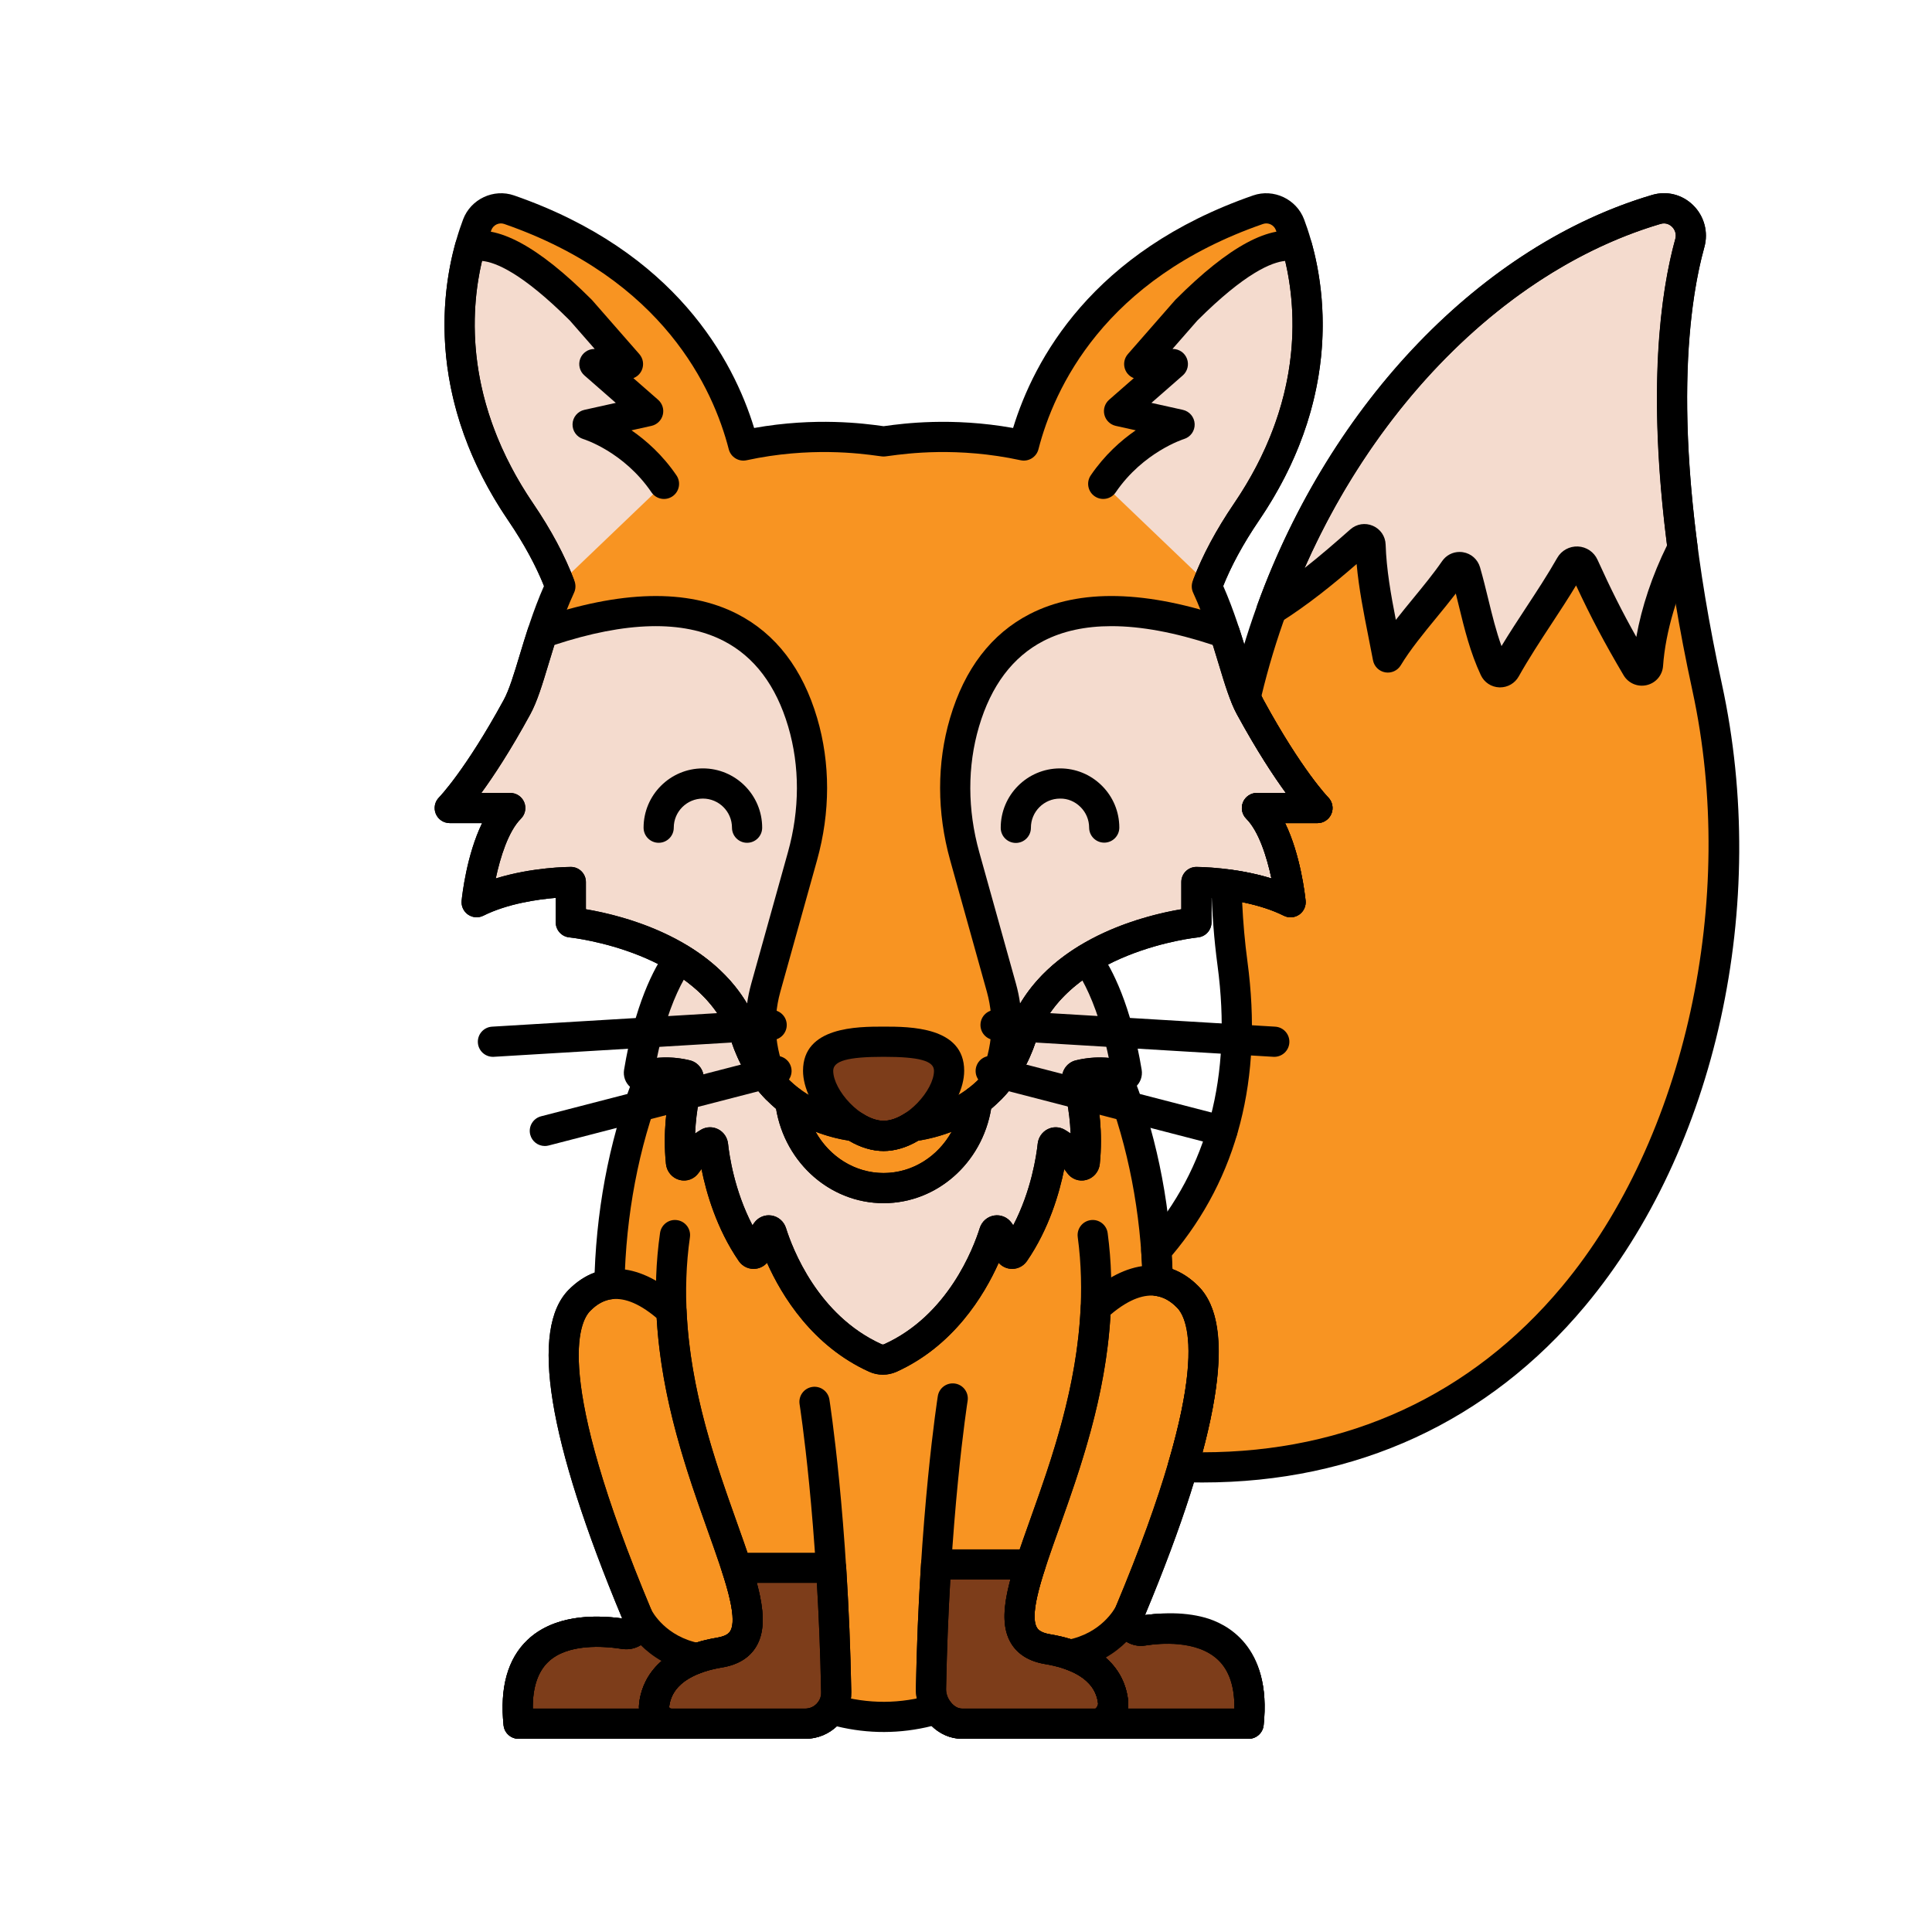 <svg enable-background="new 0 0 512 512" height="100" viewBox="-32 -32 320 320" width="100" xmlns="http://www.w3.org/2000/svg"><path d="m186.217 101.834s-4.457-4.457-11.142-16.713c-2.197-4.028-3.465-11.941-7.183-20 1.37-3.677 3.476-7.77 6.563-12.311 14.472-21.283 10.081-39.964 7.204-47.594-.798-2.117-3.139-3.228-5.277-2.486-27.965 9.699-36.339 29.476-38.803 39.058-11.947-2.59-21.329-.893-23.227-.677-1.898-.216-11.28-1.914-23.227.677-2.463-9.582-10.838-29.359-38.802-39.058-2.137-.741-4.478.37-5.277 2.486-2.878 7.63-7.269 26.311 7.204 47.594 3.088 4.541 5.193 8.635 6.563 12.311-3.718 8.058-4.986 15.972-7.183 20-6.685 12.256-11.142 16.713-11.142 16.713h10.028c-4.457 4.457-5.571 15.598-5.571 15.598 6.685-3.343 15.598-3.343 15.598-3.343v6.685s23.398 2.228 28.968 18.941c3.679 11.037 12.458 14.055 17.998 14.832 1.523.98 3.196 1.593 4.843 1.593 1.646 0 3.319-.614 4.843-1.593 5.54-.778 14.319-3.795 17.998-14.832 5.571-16.713 28.968-18.941 28.968-18.941v-6.685s8.913 0 15.598 3.343c0 0-1.114-11.142-5.571-15.598z" fill="#f89422"/><path d="m182.856 8.894c-3.367-.926-8.984 1.109-18.366 10.49l-7.799 8.913h5.571l-8.913 7.799 10.028 2.228s-7.492 2.247-12.646 9.814l17.32 16.579c1.372-3.573 3.429-7.531 6.405-11.909 12.519-18.409 10.921-34.866 8.4-43.914z" fill="#f4dbce"/><path d="m65.329 38.326 10.028-2.228-8.913-7.799h5.571l-7.799-8.913c-9.381-9.381-14.999-11.416-18.365-10.49-2.522 9.047-4.119 25.505 8.4 43.916 2.977 4.378 5.033 8.335 6.405 11.909l17.321-16.577c-5.155-7.57-12.648-9.818-12.648-9.818z" fill="#f4dbce"/><path d="m166.927 238.338c-1.778-.496-3.663-.654-5.44-.629-.254.004-.506.011-.754.022-1.244.053-2.419.188-3.445.349-.2.031-.395.034-.581.01-1.304-.161-2.196-1.559-1.647-2.866.013-.031.026-.063.039-.094v.001c9.201-21.939 16.378-45.566 9.611-52.333-1.611-1.611-3.286-2.407-4.949-2.64-.306-12.542-2.783-24.23-6.87-34.219-1.413-.314-3.538-.511-6.116.116-.287.07-.456.41-.362.724.523 1.744 1.93 7.218 1.26 13.747-.051.499-.612.69-.888.296-.732-1.043-2.004-2.577-3.7-3.548-.312-.179-.686.044-.728.435-.269 2.513-1.483 10.699-6.322 17.745-.237.346-.721.26-.859-.149-.286-.845-.81-2.121-1.664-3.31-.244-.339-.725-.242-.854.169-1.071 3.411-5.594 15.513-17.19 20.761-.792.359-1.681.359-2.473 0-11.596-5.249-16.12-17.351-17.19-20.761-.129-.412-.61-.509-.854-.169-.854 1.189-1.378 2.465-1.664 3.31-.138.409-.622.495-.859.149-4.839-7.045-6.053-15.232-6.322-17.745-.042-.392-.416-.614-.728-.435-1.696.971-2.968 2.505-3.7 3.548-.276.394-.837.203-.888-.296-.67-6.529.737-12.004 1.26-13.747.094-.314-.074-.654-.362-.724-2.421-.589-4.436-.448-5.845-.169-4.161 10.15-6.661 22.056-6.906 34.835-1.66.235-3.331 1.031-4.94 2.639-6.767 6.767.411 30.394 9.611 52.333v-.001c.013.031.026.063.039.094.549 1.307-.344 2.705-1.647 2.867-.186.023-.381.021-.581-.01-1.026-.161-2.201-.296-3.445-.349-.249-.011-.501-.018-.754-.022-1.777-.025-3.661.133-5.44.629-4.827 1.345-8.874 5.18-7.883 14.601h25.272 22.211c.358 0 .708-.037 1.046-.107.675-.14 1.301-.412 1.849-.789.274-.188.529-.403.762-.639.255-.26.475-.552.671-.861 2.8.826 5.689 1.273 8.646 1.273 3.028 0 5.986-.464 8.848-1.329.932 1.427 2.428 2.451 4.125 2.451h22.211 25.272c.992-9.422-3.056-13.818-7.883-15.163z" fill="#f89422"/><g fill="#7d3d1a"><path d="m157.288 238.079c-1.601.25-2.856-1.362-2.229-2.856.013-.031.026-.062.039-.094-.449.889-3.162 5.673-9.893 6.954 2.564.894 4.254 2.127 5.336 3.45.682.834 1.129 1.7 1.415 2.535.143.417.245.826.317 1.219.036.196.064.389.085.576.188 1.65-1.16 3.638-2.821 3.638h25.272c1.671-15.869-10.952-16.45-17.521-15.422z"/><path d="m123.05 227.127c-.388 6.079-.704 12.995-.846 20.593-.053 2.867 2.255 5.781 5.123 5.781h22.211c1.661 0 3.009-1.987 2.821-3.638-.341-2.995-2.373-7.295-10.846-8.707-5.906-.984-5.383-6.067-2.812-14.028h-15.651z"/><path d="m71.417 238.641c1.601.25 2.856-1.362 2.229-2.856-.013-.031-.026-.062-.039-.094.449.889 3.162 5.673 9.893 6.954-2.564.894-4.254 2.127-5.336 3.45-.682.834-1.129 1.7-1.415 2.535-.143.417-.245.826-.317 1.219-.036.196-.064.389-.085.576-.188 1.65 1.16 3.076 2.821 3.076h-25.273c-1.67-15.869 10.953-15.889 17.522-14.86z"/><path d="m105.656 227.688c.388 6.079.704 12.995.846 20.593.053 2.867-2.255 5.219-5.123 5.219h-22.211c-1.661 0-3.009-1.426-2.821-3.076.341-2.995 2.373-7.295 10.846-8.707 5.906-.984 5.383-6.067 2.812-14.028h15.651z"/></g><path d="m146.413 146.778c-.094-.315.074-.654.362-.724 3.38-.822 5.99-.227 7.225.189.357.12.698-.233.63-.646-1.751-10.56-4.798-16.184-6.609-18.744-4.625 2.83-8.85 6.931-10.827 12.862-1.051 3.154-2.739 6.182-5.106 8.611.006-.011.01-.023.016-.034-1.296 1.332-2.712 2.342-2.272 2.011-.918 8.154-7.492 14.481-15.478 14.481s-14.561-6.327-15.478-14.481c.446.334-.966-.669-2.272-2.011.006.011.01.023.016.034-2.363-2.424-4.053-5.451-5.106-8.611-2.002-6.005-6.307-10.132-10.999-12.966-1.802 2.511-4.908 8.149-6.681 18.847-.069.413.273.766.629.646 1.234-.417 3.844-1.011 7.225-.189.287.07.456.41.362.724-.523 1.744-1.93 7.218-1.26 13.747.051.499.612.69.888.296.732-1.043 2.004-2.577 3.7-3.548.312-.179.686.044.728.435.269 2.513 1.483 10.699 6.322 17.745.237.346.721.26.859-.149.286-.845.81-2.121 1.664-3.31.244-.339.725-.242.854.169 1.071 3.411 5.594 15.513 17.19 20.761.792.359 1.681.359 2.473 0 11.596-5.249 16.12-17.351 17.19-20.761.129-.412.61-.509.854-.169.854 1.189 1.378 2.465 1.664 3.31.138.409.622.495.859.149 4.839-7.045 6.053-15.232 6.322-17.745.042-.392.416-.614.728-.435 1.696.971 2.968 2.505 3.7 3.548.276.394.837.203.888-.296.67-6.528-.737-12.002-1.26-13.746z" fill="#f4dbce"/><path d="m119.211 154.538c-1.528.985-3.207 1.603-4.859 1.603s-3.331-.617-4.859-1.603c-3.03-.429-7.018-1.524-10.62-4.236.918 8.154 7.492 14.482 15.478 14.482s14.561-6.327 15.478-14.482c-3.599 2.712-7.588 3.807-10.618 4.236z" fill="#f89422"/><path d="m250.761 81.851c-8.777-40.381-5.796-63.041-2.871-73.602.939-3.39-2.172-6.559-5.546-5.563-31.249 9.226-58.844 41.294-68.025 80.799.045.108.088.222.134.327.046.106.091.214.138.316.158.35.318.685.485.992 6.685 12.256 11.142 16.713 11.142 16.713h-10.028c4.457 4.457 5.571 15.599 5.571 15.599-3.464-1.732-7.518-2.563-10.629-2.965.106 4.342.417 8.718 1.007 13.119 2.988 22.299-3.811 37.463-12.627 47.534.119 1.663.208 3.34.249 5.037 1.663.233 3.338 1.029 4.949 2.64 4.259 4.259 2.992 15.2-.825 28.193 71.228 2.422 98.963-73.528 86.876-129.139z" fill="#f89422"/><path d="m125.199 145.354c0 4.468-5.561 10.787-10.846 10.787s-10.846-6.319-10.846-10.787 5.561-4.813 10.846-4.813 10.846.344 10.846 4.813z" fill="#7d3d1a"/><path d="m175.075 85.121c-1.477-2.708-2.536-7.178-4.198-12.263-29.267-10.106-39.574 2.749-43.122 14.786-2.128 7.219-1.992 14.917.031 22.166l6.079 21.781c1.639 5.874.821 11.796-1.777 16.734 2.065-2.115 3.873-4.911 5.106-8.611 5.571-16.713 28.968-18.941 28.968-18.941v-6.685s8.913 0 15.598 3.343c0 0-1.114-11.142-5.571-15.598h10.028c0 .001-4.457-4.456-11.142-16.712z" fill="#f4dbce"/><path d="m53.63 85.121c1.477-2.708 2.536-7.178 4.198-12.263 29.267-10.106 39.574 2.749 43.122 14.786 2.128 7.219 1.992 14.917-.031 22.166l-6.079 21.781c-1.639 5.874-.821 11.796 1.777 16.734-2.065-2.115-3.873-4.911-5.106-8.611-5.571-16.713-28.968-18.941-28.968-18.941v-6.685s-8.913 0-15.598 3.343c0 0 1.114-11.142 5.571-15.598h-10.027c0 .001 4.456-4.456 11.141-16.712z" fill="#f4dbce"/><path d="m247.89 8.249c.939-3.39-2.172-6.559-5.546-5.563-27.337 8.071-51.878 33.625-63.741 66.345 5.386-3.393 9.911-7.233 14.708-11.472.646-.57 1.669-.143 1.696.718.196 6.243 1.718 12.486 2.862 18.623 2.92-4.846 7.712-9.691 11.047-14.537.492-.714 1.584-.531 1.824.302 1.593 5.53 2.374 10.916 4.795 16.098.355.76 1.42.786 1.83.054 3.343-5.966 7.363-11.255 10.74-17.186.502-.883 1.797-.809 2.216.116 2.974 6.565 5.38 11.122 8.744 16.814.511.864 1.824.562 1.895-.439.423-6.009 2.484-12.975 5.73-19.353-3.454-26.25-1.112-42.17 1.2-50.52z" fill="#f4dbce"/><path d="m174.81 256h-25.272c-1.381 0-2.5-1.119-2.5-2.5 0-1.352 1.073-2.453 2.414-2.499.197-.127.453-.593.424-.855-.486-4.266-5.039-5.903-8.773-6.525-2.655-.442-4.562-1.622-5.671-3.505-2.543-4.324-.111-11.15 3.255-20.597 3.439-9.653 7.721-21.667 8.309-35.053.029-.662.32-1.286.809-1.733 6.756-6.192 13.562-6.814 18.675-1.703 6.513 6.512 3.543 24.836-8.825 54.474 3.572-.457 10.811-.693 15.546 3.81 3.39 3.222 4.768 8.083 4.098 14.449-.137 1.271-1.21 2.237-2.489 2.237zm-19.995-5h17.644c.042-3.606-.864-6.313-2.706-8.064-3.487-3.315-9.609-2.773-12.078-2.387h-.001c-1.63.255-3.28-.396-4.301-1.7-1.022-1.306-1.26-3.066-.619-4.594 16.427-39.134 11.951-47.928 10.188-49.691-1.11-1.11-4.41-4.406-11.007 1.188-.79 13.693-5.078 25.727-8.54 35.444-2.578 7.237-5.014 14.073-3.654 16.384.119.204.484.825 2.183 1.108 10.358 1.726 12.54 7.564 12.919 10.891.053.469.043.947-.028 1.421zm2.473-12.92h.01z"/><path d="m149.537 256h-22.211c-1.898 0-3.733-.804-5.166-2.264-1.579-1.609-2.497-3.876-2.456-6.064.538-28.777 3.597-48.242 3.628-48.435.217-1.363 1.5-2.29 2.862-2.075 1.363.217 2.292 1.499 2.075 2.862-.03.19-3.036 19.341-3.566 47.741-.016.861.377 1.807 1.026 2.468.281.286.862.766 1.597.766h22.127c.197-.129.451-.592.422-.854-.485-4.266-5.039-5.903-8.773-6.525-2.655-.442-4.562-1.622-5.67-3.504-2.544-4.324-.111-11.149 3.256-20.594 4.314-12.105 10.223-28.684 7.82-46.623-.184-1.369.777-2.626 2.146-2.81 1.364-.187 2.627.778 2.81 2.146 2.564 19.141-3.58 36.379-8.066 48.966-2.578 7.235-5.015 14.07-3.655 16.38.12.204.484.825 2.183 1.108 10.358 1.727 12.54 7.564 12.919 10.891.185 1.615-.393 3.35-1.544 4.64-1.027 1.148-2.363 1.78-3.764 1.78z"/><path d="m79.167 256h-25.271c-1.279 0-2.353-.966-2.486-2.238-.658-6.254.668-11.003 3.942-14.117 4.293-4.083 10.763-4.252 15.699-3.584-12.366-29.635-15.334-47.959-8.823-54.47 5.11-5.112 11.918-4.491 18.674 1.702.489.448.779 1.071.809 1.733.588 13.386 4.869 25.399 8.309 35.053 3.366 9.447 5.798 16.273 3.254 20.598-1.107 1.883-3.016 3.062-5.67 3.505-3.734.623-8.287 2.259-8.773 6.524-.003.024-.01.089.063.171.033.037.125.123.274.123 1.381 0 2.5 1.119 2.5 2.5s-1.12 2.5-2.501 2.5zm-22.921-5h17.591c-.015-.285-.007-.573.026-.86.379-3.326 2.562-9.163 12.918-10.889 1.698-.283 2.063-.904 2.183-1.108 1.359-2.311-1.076-9.147-3.655-16.385-3.462-9.717-7.75-21.75-8.54-35.443-6.598-5.595-9.896-2.299-11.007-1.188-1.763 1.763-6.238 10.557 10.188 49.691.641 1.527.404 3.288-.619 4.594-1.02 1.303-2.667 1.957-4.302 1.699-3.196-.501-9.033-.885-12.233 2.158-1.735 1.65-2.59 4.246-2.55 7.731zm15.555-14.83h.003c-.001 0-.002 0-.003 0z"/><path d="m101.379 256h-22.212c-1.527 0-2.986-.653-4.003-1.793-.995-1.114-1.469-2.596-1.301-4.066.379-3.327 2.562-9.164 12.919-10.89 1.698-.283 2.062-.904 2.183-1.108 1.359-2.311-1.077-9.145-3.656-16.381-4.539-12.735-10.755-30.176-7.985-49.548.195-1.367 1.455-2.326 2.829-2.121 1.367.195 2.316 1.461 2.121 2.829-2.595 18.149 3.382 34.917 7.746 47.162 3.367 9.446 5.799 16.271 3.256 20.594-1.108 1.883-3.016 3.062-5.67 3.505-3.734.623-8.287 2.259-8.773 6.524-.003.024-.01.088.063.171.033.037.125.123.273.123h22.211c.71 0 1.375-.279 1.873-.786.497-.507.764-1.177.75-1.887-.531-28.432-3.536-47.551-3.566-47.741-.218-1.363.711-2.645 2.075-2.863s2.646.711 2.863 2.075c.031.193 3.09 19.658 3.628 48.435.039 2.063-.736 4.01-2.181 5.483s-3.38 2.283-5.443 2.283z"/><path d="m168.049 67.219c-.298 0-.601-.053-.896-.167-1.289-.495-1.933-1.941-1.438-3.23 1.525-3.974 3.771-8.151 6.672-12.418 11.378-16.732 10.461-31.805 8.484-40.187-2.213.199-6.631 1.965-14.556 9.876l-4.116 4.705h.062c1.042 0 1.974.646 2.34 1.621.367.975.09 2.075-.693 2.761l-5.198 4.548 5.208 1.157c1.111.247 1.915 1.212 1.956 2.35.042 1.137-.689 2.158-1.779 2.485-.059.018-6.743 2.14-11.298 8.827-.778 1.142-2.333 1.436-3.474.658-1.142-.777-1.437-2.333-.659-3.474 2.301-3.376 5.02-5.786 7.447-7.459l-3.305-.734c-.92-.205-1.647-.909-1.88-1.822s.066-1.879.775-2.5l4.095-3.583c-.603-.231-1.105-.692-1.382-1.301-.405-.894-.251-1.941.395-2.679l7.799-8.914c.037-.042.075-.083.114-.122 8.894-8.894 15.696-12.535 20.796-11.133.847.233 1.51.894 1.745 1.739 2.446 8.778 4.564 26.426-8.741 45.993-2.686 3.949-4.751 7.785-6.139 11.399-.381.994-1.329 1.604-2.334 1.604z"/><path d="m60.655 67.219c-1.005 0-1.953-.61-2.334-1.604-1.388-3.614-3.453-7.45-6.139-11.399-13.306-19.568-11.187-37.215-8.741-45.993.236-.846.898-1.506 1.745-1.739 5.102-1.399 11.902 2.239 20.796 11.133.04.039.077.08.114.121l7.799 8.914c.646.738.801 1.786.395 2.68-.276.61-.779 1.07-1.382 1.302l4.095 3.583c.709.621 1.009 1.587.776 2.5s-.96 1.617-1.88 1.822l-3.305.734c2.428 1.674 5.148 4.084 7.449 7.462.777 1.141.482 2.696-.659 3.474s-2.696.482-3.474-.659c-4.602-6.757-11.232-8.809-11.299-8.829-1.09-.327-1.821-1.349-1.78-2.485.042-1.137.846-2.103 1.956-2.35l5.208-1.157-5.198-4.548c-.784-.686-1.06-1.786-.694-2.761s1.299-1.621 2.34-1.621h.062l-4.116-4.704c-7.925-7.912-12.343-9.679-14.555-9.877-1.977 8.381-2.895 23.454 8.483 40.187 2.901 4.267 5.146 8.445 6.672 12.418.495 1.289-.149 2.735-1.438 3.23-.295.113-.598.166-.896.166z"/><path d="m179.062 143.044c-.05 0-.101-.001-.151-.004l-46.164-2.772c-1.379-.083-2.429-1.267-2.346-2.646.082-1.378 1.252-2.425 2.645-2.346l46.164 2.772c1.379.083 2.429 1.267 2.346 2.646-.08 1.327-1.182 2.35-2.494 2.35z"/><path d="m170.464 157.814c-.207 0-.418-.026-.628-.08l-38.368-9.924c-1.337-.346-2.14-1.71-1.794-3.046.345-1.337 1.706-2.142 3.046-1.794l38.368 9.924c1.337.346 2.14 1.71 1.794 3.046-.291 1.127-1.306 1.874-2.418 1.874z"/><path d="m49.643 143.044c-1.312 0-2.414-1.023-2.493-2.35-.083-1.378.967-2.562 2.346-2.646l46.164-2.772c1.374-.072 2.563.968 2.646 2.346s-.967 2.562-2.346 2.646l-46.164 2.772c-.051.003-.103.004-.153.004z"/><path d="m58.241 157.814c-1.112 0-2.127-.748-2.418-1.875-.346-1.336.458-2.701 1.794-3.046l38.368-9.924c1.334-.346 2.7.458 3.046 1.794s-.458 2.701-1.794 3.046l-38.368 9.924c-.21.056-.42.081-.628.081z"/><path d="m174.81 256h-47.483c-1.838 0-3.617-.768-5.009-2.115-5.192 1.297-10.488 1.321-15.718.048-.285.267-.59.513-.912.733-.835.573-1.763.969-2.755 1.175-.505.105-1.028.159-1.553.159h-47.484c-1.279 0-2.353-.966-2.486-2.238-.556-5.286-.036-14.558 9.697-17.271 1.828-.51 3.896-.757 6.146-.72.281.004.555.012.827.024.962.041 1.958.13 2.971.267-12.365-29.634-15.334-47.959-8.823-54.47 1.309-1.309 2.736-2.251 4.261-2.816.44-11.988 2.863-23.65 7.04-33.839.318-.776 1.004-1.341 1.828-1.504 2.241-.443 4.57-.379 6.921.193.789.192 1.476.711 1.886 1.426.422.737.524 1.628.279 2.445-.321 1.071-1.154 4.204-1.307 8.253.317-.229.649-.445.998-.645.869-.499 1.922-.525 2.815-.069.916.467 1.53 1.367 1.641 2.408.202 1.885 1.043 7.749 4.045 13.505.091-.138.186-.275.284-.412.667-.927 1.771-1.388 2.882-1.209 1.125.182 2.04.981 2.388 2.088 1.036 3.3 5.24 14.438 15.836 19.234.137.062.274.061.412 0 10.595-4.795 14.8-15.934 15.837-19.233.346-1.106 1.262-1.907 2.389-2.088 1.105-.178 2.216.284 2.881 1.21.098.136.192.273.283.411 3.001-5.755 3.844-11.62 4.046-13.505.111-1.041.725-1.941 1.641-2.408.895-.455 1.946-.429 2.816.071.348.199.68.416.996.644-.151-4.053-.985-7.182-1.307-8.252-.245-.822-.142-1.712.281-2.449.41-.714 1.098-1.232 1.887-1.424 3.082-.75 5.641-.482 7.245-.127.801.178 1.463.736 1.772 1.494 4.094 10.004 6.5 21.449 6.993 33.215 1.532.564 2.966 1.509 4.28 2.824 6.511 6.51 3.542 24.835-8.823 54.47 1.011-.136 2.008-.226 2.973-.267.27-.012.545-.02.822-.023 2.245-.035 4.321.21 6.148.72 3.382.942 11.096 4.566 9.698 17.833-.133 1.268-1.206 2.234-2.485 2.234zm-51.609-7.452c.828 0 1.623.413 2.093 1.133.539.826 1.299 1.318 2.032 1.318h45.135c.076-5.569-2.045-9.095-6.205-10.254-1.367-.381-2.947-.563-4.733-.537-.228.003-.456.009-.681.019-1.018.043-2.082.152-3.167.321-.425.065-.852.073-1.273.022-1.405-.174-2.672-1.016-3.389-2.253-.724-1.249-.817-2.729-.259-4.062l2.345.874-2.306-.967c16.38-39.058 11.909-47.837 10.149-49.598-1.126-1.125-2.28-1.757-3.528-1.932-1.212-.17-2.123-1.192-2.152-2.415-.277-11.315-2.405-22.355-6.166-32.032-.513-.045-1.095-.061-1.735-.015.644 2.819 1.336 7.378.8 12.61-.13 1.271-1.032 2.339-2.247 2.656-1.206.315-2.451-.148-3.175-1.18-.124-.178-.282-.392-.469-.625-.788 3.932-2.506 9.898-6.174 15.238-.645.938-1.742 1.427-2.853 1.272-.72-.1-1.36-.452-1.826-.979-2.45 5.479-7.53 13.792-16.919 18.042-1.44.651-3.093.651-4.535 0-9.39-4.25-14.469-12.563-16.919-18.042-.465.527-1.105.879-1.824.979-1.121.153-2.211-.333-2.855-1.272-3.668-5.34-5.386-11.306-6.174-15.237-.187.233-.344.448-.468.625-.722 1.031-1.966 1.494-3.173 1.18-1.214-.316-2.118-1.383-2.249-2.656-.536-5.227.156-9.789.8-12.612-.5-.036-.993-.037-1.479-.003-3.831 9.847-5.967 21.084-6.188 32.602-.023 1.228-.935 2.256-2.15 2.428-1.246.176-2.397.808-3.521 1.931-1.76 1.76-6.231 10.54 10.149 49.598.598 1.425.503 2.906-.22 4.155-.717 1.237-1.983 2.079-3.388 2.252-.422.051-.85.045-1.273-.021-1.086-.17-2.151-.278-3.165-.321-.228-.01-.457-.016-.687-.02-1.763-.022-3.362.156-4.73.537-1.618.451-6.276 1.75-6.201 9.693h45.131c.183 0 .363-.018.536-.054.341-.071.658-.206.944-.402.143-.098.274-.208.393-.329.112-.115.228-.265.342-.445.597-.945 1.75-1.377 2.82-1.062 5.344 1.576 10.771 1.548 16.064-.051.238-.074.482-.109.723-.109z"/><path d="m136.252 107.616c-1.377 0-2.496-1.114-2.5-2.492-.017-5.416 4.375-9.835 9.79-9.853h.031c2.611 0 5.068 1.013 6.922 2.854 1.861 1.849 2.892 4.312 2.899 6.936.004 1.381-1.111 2.503-2.492 2.508-.003 0-.006 0-.008 0-1.377 0-2.496-1.114-2.5-2.492-.004-1.288-.51-2.497-1.423-3.404s-2.105-1.432-3.414-1.401c-2.658.009-4.814 2.179-4.806 4.837.004 1.381-1.111 2.503-2.492 2.508-.002-.001-.004-.001-.007-.001z"/><path d="m91.74 107.592c-1.381 0-2.5-1.119-2.5-2.5 0-2.659-2.163-4.822-4.821-4.822s-4.822 2.163-4.822 4.822c0 1.381-1.119 2.5-2.5 2.5s-2.5-1.119-2.5-2.5c0-5.416 4.406-9.822 9.822-9.822s9.821 4.406 9.821 9.822c0 1.381-1.119 2.5-2.5 2.5z"/><path d="m174.81 256h-25.272c-1.381 0-2.5-1.119-2.5-2.5 0-1.352 1.073-2.453 2.414-2.499.197-.127.453-.593.424-.855-.016-.132-.035-.268-.061-.407-.054-.298-.129-.587-.224-.864-.217-.635-.548-1.227-.983-1.758-.911-1.114-2.332-2.013-4.225-2.673-1.068-.373-1.753-1.417-1.67-2.545s.914-2.06 2.025-2.271c5.686-1.082 7.896-5.164 8.129-5.625.605-1.197 2.049-1.703 3.267-1.148 1.041.474 1.605 1.576 1.436 2.66 3.541-.464 10.856-.739 15.629 3.799 3.39 3.222 4.768 8.083 4.098 14.449-.135 1.271-1.208 2.237-2.487 2.237zm-19.995-5h17.644c.042-3.606-.864-6.313-2.706-8.064-3.487-3.315-9.609-2.773-12.078-2.387h-.001c-1.087.171-2.182-.062-3.093-.622-.903.896-2.045 1.822-3.461 2.63.499.434.952.897 1.356 1.392.813.993 1.436 2.107 1.846 3.309.176.513.313 1.045.411 1.582.046.247.081.495.108.737.055.469.045.948-.026 1.423zm2.473-12.92h.01zm.088-1.916c-.001.001-.001.001-.001.001s0 0 .001-.001z"/><path d="m149.537 256h-22.211c-1.898 0-3.733-.804-5.166-2.264-1.579-1.609-2.497-3.876-2.456-6.064.129-6.915.415-13.881.851-20.705.084-1.316 1.176-2.341 2.495-2.341h15.65c.8 0 1.551.382 2.021 1.029s.604 1.479.357 2.24c-.686 2.123-2.508 7.764-1.324 9.708.121.199.49.806 2.169 1.085 10.358 1.726 12.54 7.564 12.919 10.891.185 1.615-.393 3.35-1.544 4.64-1.024 1.149-2.36 1.781-3.761 1.781zm-24.136-26.374c-.351 5.997-.585 12.088-.698 18.139-.016.861.377 1.807 1.026 2.468.281.286.862.766 1.597.766h22.127c.197-.129.451-.592.422-.854-.486-4.266-5.039-5.903-8.773-6.525-2.612-.435-4.503-1.585-5.618-3.418-1.594-2.621-1.321-6.158-.138-10.576z"/><path d="m79.167 256h-25.271c-1.279 0-2.353-.966-2.486-2.238-.658-6.254.668-11.003 3.942-14.117 4.326-4.113 10.862-4.251 15.809-3.569-.13-1.06.411-2.143 1.417-2.607 1.222-.563 2.652-.107 3.26 1.094.234.462 2.449 4.545 8.129 5.626 1.111.211 1.942 1.143 2.026 2.271s-.602 2.172-1.669 2.545c-1.893.66-3.314 1.56-4.225 2.673-.435.531-.766 1.124-.984 1.761-.094.275-.169.563-.222.856-.025.139-.045.274-.061.407-.003.029-.011.094.062.176.033.037.125.123.274.123 1.381 0 2.5 1.119 2.5 2.5s-1.12 2.499-2.501 2.499zm-22.921-5h17.591c-.015-.285-.007-.573.026-.86.026-.237.063-.485.109-.739.098-.538.236-1.069.411-1.581.412-1.204 1.033-2.317 1.847-3.31.404-.494.857-.958 1.356-1.392-1.416-.807-2.558-1.734-3.46-2.63-.912.56-2.007.792-3.095.622-3.196-.501-9.033-.885-12.233 2.158-1.737 1.651-2.592 4.247-2.552 7.732z"/><path d="m101.379 256h-22.212c-1.527 0-2.986-.653-4.003-1.793-.995-1.114-1.469-2.596-1.301-4.066.379-3.327 2.562-9.164 12.919-10.89 1.678-.28 2.047-.886 2.168-1.086 1.183-1.944-.639-7.584-1.325-9.708-.246-.761-.113-1.593.357-2.24.471-.646 1.222-1.029 2.021-1.029h15.651c1.319 0 2.411 1.024 2.495 2.341.435 6.828.721 13.794.85 20.705.039 2.063-.736 4.01-2.181 5.482s-3.376 2.284-5.439 2.284zm-8.02-25.812c1.184 4.417 1.457 7.956-.138 10.576-1.115 1.833-3.005 2.983-5.618 3.418-3.734.623-8.287 2.259-8.773 6.524-.003.024-.01.088.063.171.033.037.125.123.273.123h22.211c.71 0 1.375-.279 1.873-.786.497-.507.764-1.177.75-1.887-.113-6.048-.347-12.139-.698-18.139z"/><path d="m114.23 195.692c-.773 0-1.547-.163-2.267-.489-9.39-4.25-14.469-12.563-16.919-18.042-.465.527-1.105.879-1.824.979-1.121.153-2.211-.333-2.855-1.272-3.668-5.34-5.386-11.306-6.174-15.237-.187.233-.344.448-.468.625-.722 1.031-1.966 1.494-3.173 1.18-1.214-.316-2.118-1.383-2.249-2.656-.537-5.227.156-9.789.8-12.612-1.764-.125-3.102.194-3.84.443-.986.336-2.056.128-2.856-.552-.819-.696-1.217-1.795-1.04-2.87 1.778-10.724 4.852-16.739 7.117-19.896.76-1.06 2.206-1.357 3.324-.683 6.07 3.666 10.133 8.482 12.078 14.315.968 2.903 2.466 5.479 4.341 7.465.059.05.115.103.169.159.749.769 1.581 1.448 1.914 1.707.022.016.043.031.065.047 1.071.802 1.126 1.823 1.069 2.346 1.04 6.677 6.488 11.637 12.911 11.637 6.425 0 11.875-4.963 12.912-11.645-.056-.525.004-1.537 1.063-2.334.024-.018.049-.036.073-.053.336-.26 1.165-.938 1.91-1.704.055-.056.111-.109.17-.159 1.875-1.986 3.373-4.561 4.341-7.465 1.924-5.772 5.926-10.552 11.895-14.204 1.122-.686 2.585-.387 3.346.688 2.237 3.162 5.273 9.159 7.034 19.779.178 1.076-.221 2.176-1.04 2.872-.8.679-1.868.885-2.856.551-.737-.248-2.07-.569-3.839-.442.644 2.821 1.336 7.38.8 12.612-.13 1.271-1.032 2.339-2.247 2.656-1.206.315-2.451-.148-3.175-1.18-.124-.178-.282-.392-.469-.625-.788 3.932-2.506 9.898-6.174 15.238-.645.939-1.75 1.425-2.853 1.272-.72-.1-1.36-.452-1.826-.979-2.45 5.479-7.53 13.792-16.919 18.042-.722.323-1.495.486-2.269.486zm-18.902-26.403c.157 0 .315.013.473.038 1.125.182 2.04.981 2.388 2.088 1.036 3.3 5.24 14.438 15.836 19.233.137.062.275.062.412 0 10.595-4.795 14.799-15.934 15.836-19.233.346-1.106 1.262-1.907 2.389-2.088 1.105-.178 2.216.284 2.881 1.21.098.136.192.273.283.411 3.001-5.755 3.844-11.62 4.046-13.505.111-1.041.725-1.941 1.641-2.408.895-.455 1.946-.429 2.816.071.348.199.68.416.996.644-.151-4.053-.985-7.182-1.307-8.252 0-.001-.001-.003-.001-.004-.244-.817-.141-1.708.282-2.444.41-.713 1.098-1.232 1.887-1.424 2.094-.509 3.95-.554 5.46-.409-1.277-6.235-2.996-10.328-4.383-12.848-3.799 2.79-6.383 6.191-7.698 10.139-1.237 3.709-3.204 7.017-5.688 9.565-.062.063-.126.123-.192.178-.583.59-1.085 1.057-1.522 1.422-1.516 8.975-8.994 15.613-17.81 15.613s-16.294-6.639-17.81-15.613c-.437-.365-.938-.832-1.522-1.422-.066-.055-.131-.115-.192-.178-2.484-2.548-4.451-5.856-5.688-9.565-1.336-4.008-3.98-7.452-7.874-10.266-1.406 2.522-3.156 6.646-4.453 12.975 1.512-.144 3.369-.1 5.463.409.789.192 1.476.711 1.886 1.426.422.737.524 1.628.279 2.445-.321 1.071-1.154 4.204-1.307 8.253.317-.229.649-.445.998-.645.869-.499 1.921-.525 2.815-.069.916.467 1.53 1.367 1.641 2.408.202 1.885 1.043 7.749 4.045 13.505.091-.138.186-.275.284-.412.573-.795 1.466-1.248 2.41-1.248zm36.005-16.991.002.002c.008-.007.017-.014.025-.02-.009.006-.018.012-.027.018z"/><path d="m114.353 167.284c-9.168 0-16.891-7.18-17.963-16.702-.112-.992.378-1.956 1.245-2.451.867-.496 1.946-.427 2.743.174 3.267 2.46 6.951 3.401 9.466 3.758.358.05.701.178 1.004.374 1.221.788 2.433 1.204 3.504 1.204s2.283-.416 3.504-1.204c.304-.196.646-.324 1.004-.374 2.515-.356 6.2-1.298 9.466-3.758.799-.601 1.878-.667 2.743-.174.867.495 1.356 1.459 1.245 2.451-1.071 9.522-8.793 16.702-17.961 16.702zm-11.268-11.835c2.294 4.119 6.514 6.835 11.267 6.835s8.973-2.716 11.267-6.835c-1.744.675-3.6 1.175-5.529 1.485-1.888 1.119-3.861 1.707-5.738 1.707s-3.85-.588-5.738-1.707c-1.929-.31-3.784-.81-5.529-1.485z"/><path d="m114.353 158.641c-1.869 0-3.836-.585-5.719-1.697-5.769-.922-15.449-4.306-19.493-16.438-4.982-14.947-26.619-17.222-26.837-17.243-1.281-.125-2.26-1.202-2.26-2.488v-4.056c-2.952.243-7.966.942-11.98 2.949-.814.408-1.786.34-2.537-.177-.75-.517-1.16-1.401-1.069-2.307.094-.943.833-7.574 3.391-12.85h-5.36c-1.011 0-1.923-.609-2.31-1.543s-.173-2.009.542-2.724c.037-.038 4.342-4.459 10.714-16.142.9-1.651 1.693-4.275 2.611-7.314 1.06-3.509 2.25-7.452 4.058-11.561-1.38-3.44-3.37-7.079-5.922-10.833-15.262-22.445-10.312-42.362-7.475-49.883 1.268-3.36 5.049-5.14 8.436-3.966 26.698 9.26 36.312 27.24 39.764 38.52 10.213-1.825 18.299-.725 21.086-.345.133.018.253.035.36.049.107-.014.227-.031.36-.049 2.787-.379 10.873-1.479 21.086.345 3.452-11.28 13.067-29.261 39.765-38.52 3.386-1.174 7.168.605 8.435 3.966 2.837 7.521 7.787 27.436-7.475 49.881-2.553 3.753-4.542 7.393-5.922 10.833 1.807 4.108 2.997 8.05 4.057 11.559.918 3.04 1.711 5.666 2.611 7.317 6.373 11.683 10.678 16.104 10.721 16.147.708.717.919 1.793.53 2.724-.389.93-1.296 1.539-2.304 1.539h-5.36c2.559 5.276 3.297 11.907 3.391 12.85.091.906-.318 1.79-1.068 2.307s-1.722.585-2.537.177c-4.029-2.015-9.034-2.711-11.98-2.952v4.058c0 1.289-.979 2.367-2.263 2.489-.216.021-21.852 2.295-26.833 17.243-4.045 12.133-13.726 15.517-19.494 16.438-1.885 1.112-3.851 1.697-5.72 1.697zm-49.31-40.042c6.32 1.058 23.833 5.304 28.84 20.326 3.152 9.455 10.426 12.369 15.974 13.147.358.05.701.177 1.004.373 1.217.783 2.424 1.196 3.491 1.196s2.273-.414 3.491-1.196c.304-.195.646-.322 1.004-.373 5.547-.779 12.821-3.692 15.974-13.147 5.008-15.022 22.52-19.269 28.84-20.326v-4.509c0-1.381 1.119-2.5 2.5-2.5.313 0 6.359.027 12.429 1.909-.741-3.485-2.075-7.805-4.168-9.897-.715-.715-.929-1.79-.542-2.724.387-.935 1.299-1.543 2.31-1.543h4.787c-2.01-2.75-4.794-6.961-8.096-13.015-1.148-2.105-2.011-4.96-3.01-8.266-1.096-3.629-2.338-7.742-4.249-11.884-.278-.605-.305-1.296-.072-1.92 1.525-4.092 3.826-8.413 6.839-12.844 13.944-20.507 9.492-38.515 6.932-45.306-.32-.85-1.272-1.301-2.118-1.007-26.372 9.145-34.629 27.306-37.203 37.318-.335 1.301-1.646 2.104-2.95 1.821-10.432-2.262-18.885-1.112-21.663-.734-.314.042-.566.077-.751.098-.188.021-.378.021-.566 0-.186-.021-.437-.055-.751-.098-2.778-.378-11.229-1.528-21.662.734-1.314.286-2.616-.52-2.951-1.821-2.576-10.012-10.831-28.173-37.203-37.319-.845-.291-1.797.158-2.118 1.007-2.561 6.791-7.013 24.799 6.932 45.306 3.013 4.431 5.314 8.752 6.839 12.844.232.625.207 1.315-.073 1.92-1.912 4.143-3.154 8.256-4.25 11.886-.998 3.305-1.86 6.159-3.008 8.264-3.303 6.054-6.087 10.266-8.097 13.015h4.788c1.011 0 1.923.609 2.31 1.543s.173 2.009-.542 2.724c-2.1 2.1-3.434 6.417-4.172 9.898 6.07-1.884 12.119-1.91 12.432-1.91 1.381 0 2.5 1.119 2.5 2.5v4.51z"/><path d="m167.154 213.546c-1.112 0-2.229-.02-3.354-.058-.772-.026-1.489-.408-1.941-1.035-.453-.626-.59-1.427-.372-2.168 5.368-18.276 3.217-23.959 1.456-25.72-1.126-1.125-2.28-1.757-3.528-1.932-1.212-.17-2.123-1.192-2.152-2.416-.038-1.546-.117-3.155-.243-4.919-.048-.666.173-1.323.612-1.825 10.435-11.922 14.482-27.249 12.029-45.555-.577-4.314-.913-8.694-1.027-13.39-.018-.729.284-1.43.826-1.918.541-.488 1.273-.713 1.993-.622 2.601.336 4.987.841 7.137 1.507-.74-3.484-2.075-7.802-4.167-9.894-.715-.715-.929-1.79-.542-2.724.387-.935 1.299-1.543 2.31-1.543h4.787c-2.01-2.75-4.794-6.961-8.096-13.015-.197-.361-.387-.754-.571-1.164l-.301-.712c-.2-.482-.244-1.015-.126-1.523 9.26-39.839 37.291-73.046 69.753-82.631 2.446-.721 4.988-.082 6.81 1.71 1.828 1.797 2.538 4.447 1.854 6.917-2.686 9.696-5.88 31.994 2.904 72.404 7.943 36.546-.942 76.96-22.639 102.962-16.011 19.188-37.882 29.263-63.412 29.264zm-4.959-35.34c1.534.564 2.968 1.509 4.282 2.824 4.276 4.276 4.508 13.293.692 27.516 23.999-.009 44.535-9.464 59.557-27.467 20.426-24.479 29.103-64.142 21.591-98.696-9.012-41.46-5.645-64.662-2.836-74.801.202-.731 0-1.485-.541-2.018-.245-.24-.922-.768-1.889-.48-30.576 9.028-57.063 40.389-66.111 78.175.109.239.218.46.33.667 6.371 11.682 10.677 16.103 10.72 16.146.708.717.919 1.793.53 2.724-.389.93-1.296 1.539-2.304 1.539h-5.36c2.559 5.276 3.297 11.907 3.391 12.85.091.907-.318 1.791-1.068 2.308s-1.722.585-2.537.177c-1.892-.946-4.242-1.707-6.903-2.242.16 3.392.449 6.631.877 9.828 2.601 19.399-1.618 35.784-12.54 48.718.048.766.088 1.507.119 2.232z"/><path d="m114.353 158.641c-6.748 0-13.346-7.608-13.346-13.288 0-7.312 9.014-7.312 13.346-7.312s13.346 0 13.346 7.312c0 5.68-6.599 13.288-13.346 13.288zm0-15.6c-5.928 0-8.346.67-8.346 2.312 0 3.197 4.557 8.288 8.346 8.288s8.346-5.09 8.346-8.288c0-1.642-2.418-2.312-8.346-2.312z"/><path d="m132.086 150.826c-.513 0-1.028-.157-1.47-.479-1.004-.73-1.32-2.087-.742-3.186 2.419-4.596 2.98-9.887 1.581-14.898l-6.078-21.782c-2.214-7.935-2.221-16.077-.021-23.544 2.404-8.158 6.846-13.954 13.199-17.229 8.218-4.233 19.366-3.969 33.138.786.739.255 1.316.843 1.56 1.586.514 1.572.971 3.085 1.4 4.508.92 3.048 1.714 5.68 2.616 7.334 6.373 11.683 10.678 16.104 10.721 16.147.708.717.919 1.793.53 2.724-.389.93-1.296 1.539-2.304 1.539h-5.36c2.559 5.276 3.297 11.907 3.391 12.85.091.906-.318 1.79-1.068 2.307s-1.722.585-2.537.177c-4.014-2.007-9.028-2.706-11.98-2.949v4.056c0 1.289-.979 2.367-2.263 2.489-.216.021-21.852 2.295-26.833 17.243-1.257 3.768-3.171 6.986-5.689 9.567-.487.498-1.137.754-1.791.754zm20.006-79.116c-4.326 0-8.082.814-11.245 2.444-5.093 2.625-8.691 7.401-10.694 14.197-1.936 6.567-1.921 13.755.041 20.787l6.078 21.781c.306 1.096.536 2.203.692 3.313 6.68-11.25 21.091-14.697 26.697-15.635v-4.509c0-1.381 1.119-2.5 2.5-2.5.313 0 6.359.027 12.429 1.909-.741-3.485-2.075-7.805-4.168-9.897-.715-.715-.929-1.79-.542-2.724.387-.935 1.299-1.543 2.31-1.543h4.787c-2.01-2.75-4.794-6.961-8.096-13.015-1.15-2.109-2.015-4.971-3.015-8.285-.31-1.026-.634-2.1-.984-3.21-6.297-2.074-11.906-3.113-16.79-3.113z"/><path d="m96.619 150.826c-.654 0-1.304-.256-1.79-.753-2.519-2.581-4.433-5.8-5.688-9.567-4.982-14.947-26.619-17.222-26.837-17.243-1.281-.125-2.26-1.202-2.26-2.488v-4.056c-2.952.243-7.966.942-11.98 2.949-.814.408-1.786.34-2.537-.177-.75-.517-1.16-1.401-1.069-2.307.094-.943.833-7.574 3.391-12.85h-5.36c-1.011 0-1.923-.609-2.31-1.543s-.173-2.009.542-2.724c.037-.038 4.342-4.459 10.714-16.142.902-1.654 1.696-4.285 2.615-7.331.43-1.424.887-2.939 1.402-4.512.243-.744.82-1.331 1.56-1.586 13.771-4.755 24.919-5.019 33.136-.786 6.354 3.275 10.795 9.071 13.2 17.228 2.201 7.467 2.194 15.609-.021 23.545l-6.079 21.781c-1.398 5.011-.837 10.302 1.581 14.898.578 1.099.262 2.456-.742 3.186-.44.321-.955.478-1.468.478zm-31.576-32.227c5.606.938 20.018 4.384 26.697 15.634.156-1.111.387-2.217.692-3.313l6.079-21.781c1.963-7.032 1.977-14.22.041-20.787-2.003-6.796-5.602-11.573-10.694-14.197-6.734-3.47-16.16-3.245-28.035.669-.351 1.111-.676 2.188-.986 3.214-1 3.312-1.863 6.172-3.012 8.28-3.303 6.054-6.087 10.266-8.097 13.015h4.788c1.011 0 1.923.609 2.31 1.543s.173 2.009-.542 2.724c-2.093 2.093-3.428 6.413-4.168 9.897 6.069-1.882 12.115-1.909 12.428-1.909 1.381 0 2.5 1.119 2.5 2.5v4.511zm-11.413-33.478h.01z"/><path d="m216.462 81.851c-.045 0-.09-.001-.134-.002-1.325-.049-2.497-.826-3.058-2.027-1.763-3.774-2.706-7.643-3.618-11.384-.172-.702-.345-1.414-.525-2.129-1.04 1.352-2.138 2.691-3.213 4.002-2.141 2.611-4.354 5.311-5.902 7.881-.537.889-1.566 1.354-2.587 1.17-1.021-.185-1.822-.981-2.013-2.001-.24-1.29-.497-2.584-.756-3.882-.781-3.933-1.584-7.972-1.956-12.057-3.848 3.338-8.009 6.73-12.765 9.727-.904.568-2.07.501-2.901-.168-.832-.67-1.146-1.795-.782-2.799 12.168-33.562 37.222-59.576 65.384-67.891 2.446-.721 4.988-.082 6.81 1.71 1.828 1.797 2.538 4.447 1.854 6.917-2.366 8.539-4.482 24.062-1.131 49.526.066.501-.021 1.01-.25 1.46-3.075 6.042-5.066 12.747-5.464 18.395-.108 1.545-1.192 2.821-2.698 3.176-1.509.355-3.054-.303-3.844-1.641-3.148-5.327-5.391-9.554-7.866-14.87-1.332 2.203-2.729 4.33-4.091 6.403-1.837 2.798-3.737 5.691-5.409 8.674-.631 1.125-1.804 1.81-3.085 1.81zm-6.719-22.431c.19 0 .383.015.576.046 1.359.221 2.441 1.182 2.824 2.508.516 1.791.948 3.564 1.366 5.279.655 2.687 1.283 5.264 2.185 7.758 1.33-2.198 2.723-4.319 4.082-6.39 1.746-2.658 3.551-5.407 5.156-8.227.699-1.226 2.021-1.937 3.419-1.881 1.418.066 2.663.91 3.248 2.203 2.181 4.814 4.073 8.594 6.427 12.779.88-4.944 2.628-10.177 5.086-15.163-3.318-25.849-1.097-41.853 1.369-50.751.202-.731 0-1.485-.541-2.018-.245-.24-.922-.768-1.889-.48-24.465 7.224-46.514 28.721-58.974 57.005 2.624-2.06 5.099-4.212 7.578-6.402 1.036-.916 2.468-1.143 3.735-.595 1.261.544 2.071 1.736 2.115 3.108.129 4.107.881 8.336 1.691 12.474.93-1.191 1.896-2.371 2.85-3.533 1.677-2.045 3.41-4.159 4.81-6.193.669-.971 1.74-1.527 2.887-1.527zm38.148-51.171h.01z"/></svg>